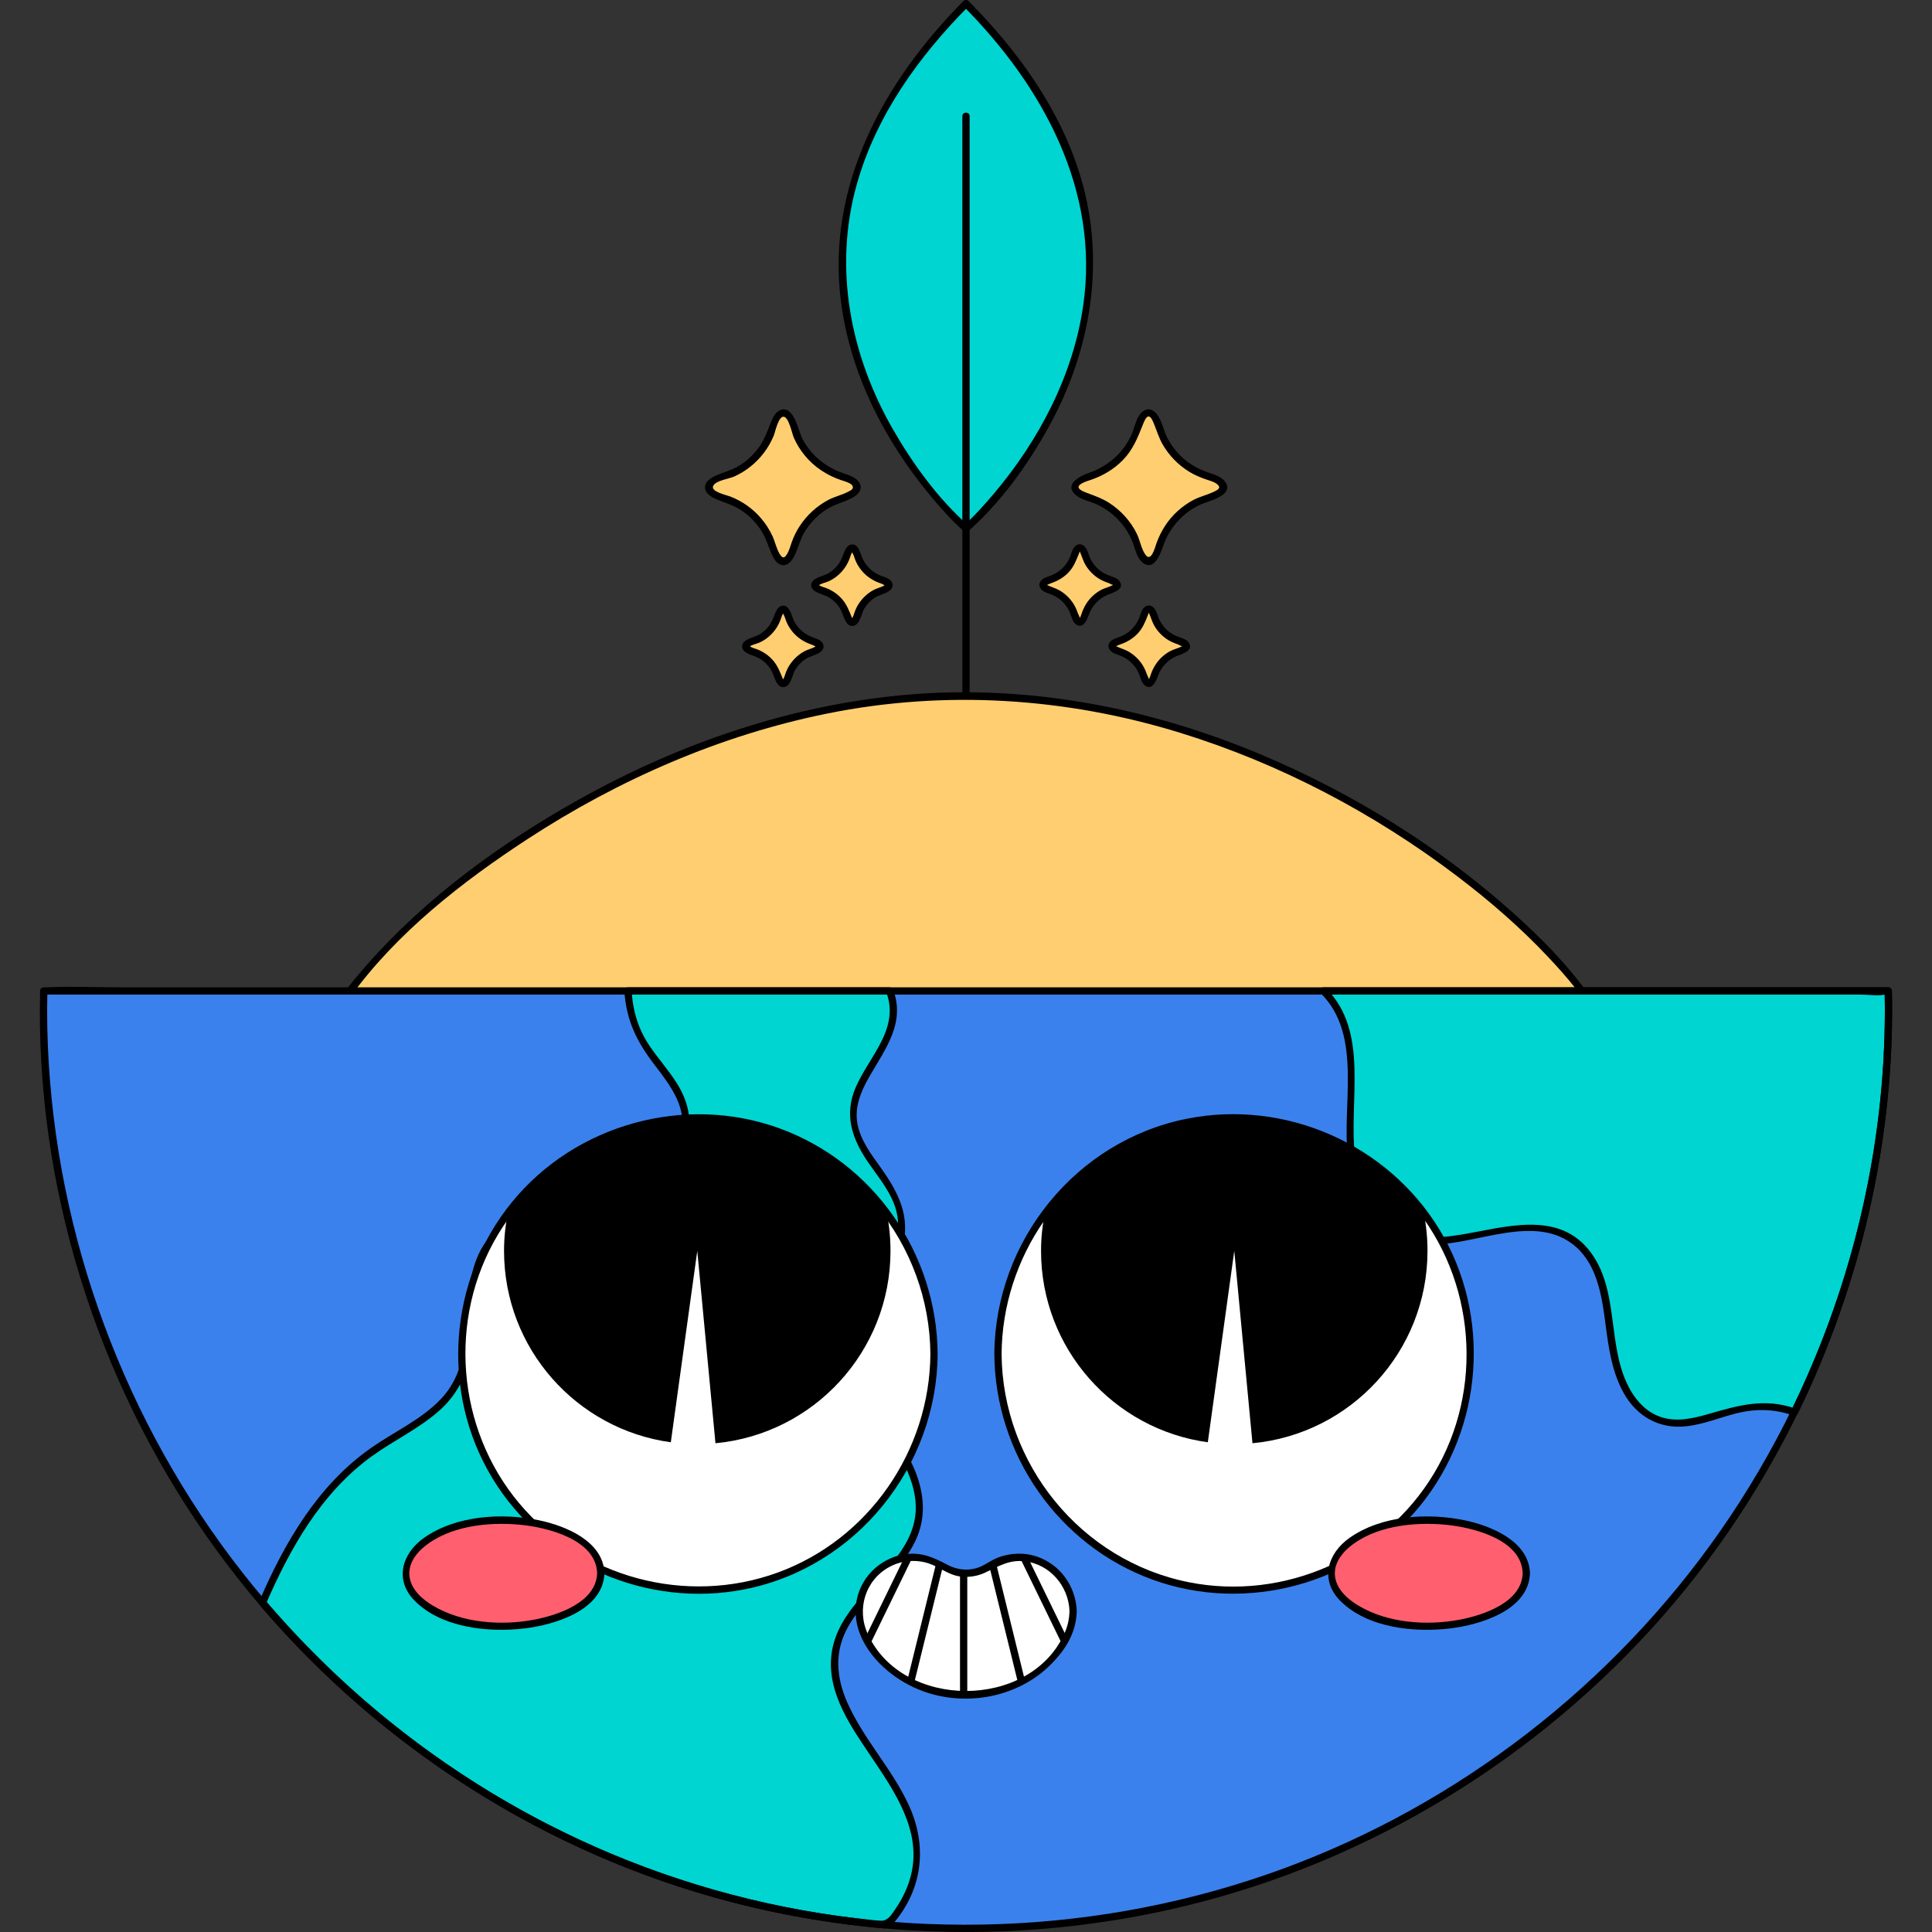 <svg id="Capa_2" enable-background="new 0 0 453.543 453.543" viewBox="0 0 453.543 453.543" xmlns="http://www.w3.org/2000/svg"><rect x="0" y="0" width="453.543" height="453.543" fill="#333333" stroke="none"/><g><path d="m226.769.855c-65.42 65.42 0 123.172 0 123.172s65.421-57.752 0-123.172z" fill="#00d5d2"/><path d="m226.166.252c-18.603 18.748-32.169 43.196-28.775 70.325 2.127 17.003 10.228 32.821 21.105 45.888 2.377 2.856 4.883 5.697 7.671 8.165.361.319.842.321 1.205 0 7.574-6.705 13.838-15.436 18.717-24.222 9.994-17.996 13.581-38.965 7.576-58.906-4.782-15.883-14.723-29.589-26.294-41.249-.773-.779-1.978.425-1.205 1.205 18.55 18.693 32.001 43.126 28.136 70.16-2.342 16.377-10.341 31.657-20.939 44.207-2.241 2.653-4.592 5.294-7.197 7.601h1.205c-7.089-6.277-12.971-14.352-17.673-22.503-10.058-17.44-14.078-37.865-8.606-57.508 4.515-16.207 14.558-30.145 26.279-41.957.773-.78-.431-1.985-1.205-1.206z"/><path d="m227.621 166.67c0-15.707 0-31.413 0-47.12 0-25.027 0-50.054 0-75.082 0-5.734 0-11.468 0-17.203 0-1.096-1.704-1.098-1.704 0v47.12 75.081 17.203c0 1.097 1.704 1.099 1.704.001z"/><path d="m377.445 245.176c0 15.725-67.46 28.473-150.676 28.473s-150.677-12.747-150.677-28.473c0-15.725 67.46-81.837 150.676-81.837s150.677 66.112 150.677 81.837z" fill="#ffce71"/><path d="m376.593 245.176c-.094 4.925-6.483 8.021-10.223 9.797-8.249 3.918-17.347 6.163-26.233 8.089-28.217 6.115-57.367 8.28-86.166 9.273-33.3 1.148-66.785.392-99.936-3.068-13.163-1.374-26.31-3.181-39.265-5.912-9.077-1.914-18.339-4.149-26.812-8.014-3.812-1.739-10.338-4.706-10.978-9.534-.538-4.064 3.078-8.733 5.267-11.775 10.802-15.004 26.316-27.087 41.656-37.097 21.376-13.948 45.258-24.374 70.323-29.435 27.654-5.583 56.051-3.752 82.963 4.569 23.35 7.22 45.397 18.844 64.859 33.601 7.586 5.752 14.829 12.029 21.36 18.964 4.364 4.635 8.748 9.666 11.609 15.405.79 1.583 1.549 3.34 1.576 5.137.017 1.095 1.72 1.099 1.704 0-.068-4.528-3.327-8.994-5.88-12.477-4.859-6.627-10.697-12.535-16.792-18.022-17.492-15.749-37.929-28.435-59.607-37.548-26.246-11.034-54.836-16.525-83.302-14.02-26.998 2.376-53.166 11.36-76.756 24.544-18.285 10.219-35.938 23.03-49.821 38.835-3.873 4.409-7.93 9.301-10.052 14.851-1.528 3.998-.593 7.392 2.572 10.278 5.155 4.699 12.495 7.115 19.02 9.146 11.144 3.469 22.698 5.632 34.22 7.392 32.612 4.981 65.8 6.495 98.758 6.338 32.216-.154 64.688-1.87 96.496-7.222 10.904-1.835 21.869-4.058 32.332-7.7 5.769-2.008 12.701-4.494 16.742-9.354 1.202-1.446 2.033-3.133 2.069-5.039.022-1.098-1.682-1.098-1.703-.002z"/><path d="m10.269 232.627c-.018 1.168-.089 2.324-.089 3.497 0 119.618 96.97 216.588 216.589 216.588 119.618 0 216.587-96.97 216.587-216.588 0-1.173-.07-2.329-.088-3.497z" fill="#3b81ed"/><path d="m201.72 315.589c.862-10.778 11.696-19.754 9.783-30.395-1.544-8.585-11.067-14.515-11.262-23.235-.202-8.949 9.62-15.714 9.582-24.665-.007-1.663-.362-3.216-.965-4.667h-61.442c.166 2.841.536 5.633 1.546 8.243 3.083 7.969 11.86 13.659 12.095 22.2.271 9.823-10.761 15.797-20.367 17.869s-20.758 3.381-26.26 11.523c-6.176 9.138-1.792 22.229-6.958 31.974-4.051 7.643-12.798 11.228-19.894 16.175-12.282 8.562-19.95 21.665-25.95 35.637 35.981 42.364 87.965 70.699 146.615 75.669 4.562-4.928 7.432-11.184 7.033-17.845-1.059-17.657-23.329-31.072-18.748-48.157 3.018-11.254 16.818-17.353 19.006-28.798 2.798-14.637-15.002-26.675-13.814-41.528z" fill="#00d5d2"/><path d="m310.7 232.627c.323.335.668.642.97 1.004 6.451 7.751 5.516 18.984 5.223 29.065-.294 10.08 1.494 21.99 10.423 26.677 12.75 6.694 30.289-6.568 42.034 1.766 6.702 4.755 7.694 14.088 8.721 22.241 1.026 8.153 3.871 17.639 11.703 20.127 7.31 2.322 14.803-2.836 22.452-3.409 3.133-.235 6.159.318 9.041 1.401 14.139-28.779 22.091-61.145 22.091-95.374 0-1.171-.045-2.33-.064-3.497h-132.594z" fill="#00d5d2"/><path d="m9.418 232.627c-1.127 45.511 13.158 91.14 39.294 128.327 25.261 35.941 61.296 63.832 102.493 79.118 43.058 15.976 91.045 17.782 135.21 5.21 42.772-12.176 81.297-37.725 109.294-72.262 28.184-34.768 45.114-77.891 48.032-122.56.388-5.94.526-11.882.379-17.832-.011-.46-.381-.852-.852-.852-3.879 0-7.759 0-11.638 0-10.495 0-20.99 0-31.485 0-15.507 0-31.015 0-46.522 0-18.915 0-37.831 0-56.747 0-20.815 0-41.63 0-62.445 0-20.919 0-41.838 0-62.757 0-19.51 0-39.02 0-58.529 0-16.561 0-33.123 0-49.684 0-11.856 0-23.712 0-35.568 0-5.604 0-11.286-.274-16.885 0-.245.012-.493 0-.739 0-1.097 0-1.098 1.704 0 1.704h11.638 31.485 46.521 56.747 62.445 62.757 58.529 49.685 35.567 11.117c1.785 0 4.012.363 5.768 0 .225-.047.505 0 .739 0-.284-.284-.568-.568-.852-.852 1.111 44.987-12.926 90.01-38.634 126.855-25.155 36.053-61.334 64.057-102.615 79.208-42.608 15.638-89.942 17.373-133.593 4.947-42.27-12.033-80.291-37.214-108.072-71.246-28.326-34.702-45.292-78.011-48.051-122.723-.351-5.679-.469-11.355-.328-17.042.027-1.097-1.677-1.096-1.704 0z"/><path d="m202.572 315.589c.855-8.34 6.92-14.759 9.207-22.629 2.111-7.266-.86-13.007-5.007-18.825-2.226-3.123-4.71-6.369-5.465-10.218-.791-4.036.836-7.808 2.813-11.234 3.692-6.402 8.459-12.557 5.56-20.282-.134-.356-.423-.625-.822-.625-17.925 0-35.85 0-53.775 0-2.556 0-5.111 0-7.667 0-.438 0-.884.391-.852.852.478 6.962 2.907 11.89 7.087 17.343 3.735 4.874 8.142 10.502 5.987 17.033-1.997 6.053-8.418 9.668-14.068 11.667-5.784 2.047-11.978 2.58-17.853 4.32-5.173 1.532-10.281 3.949-13.564 8.395-3.68 4.983-4.112 11.298-4.457 17.268-.415 7.183-.981 14.333-6.215 19.798-4.635 4.838-10.904 7.631-16.332 11.422-12.519 8.745-20.31 22.195-26.255 35.943-.164.379-.138.715.133 1.032 30.133 35.335 71.225 60.627 116.512 71.102 5.87 1.358 11.797 2.469 17.759 3.33 2.484.359 4.973.677 7.468.953 1.516.167 3.04.356 4.563.454 1.577.102 1.642-.238 2.719-1.546 6.6-8.014 7.607-17.857 3.374-27.198-3.922-8.654-10.727-15.657-14.552-24.353-1.971-4.481-2.809-9.389-1.318-14.147 1.576-5.028 5.356-8.956 8.88-12.709 3.473-3.699 7.145-7.498 9.018-12.306 1.842-4.729 1.412-9.764-.363-14.443-3.844-10.136-13.202-18.91-12.515-30.397.065-1.095-1.638-1.091-1.704 0-.557 9.33 5.392 17.086 9.683 24.84 2.357 4.258 4.535 8.906 4.427 13.885-.113 5.199-2.925 9.567-6.225 13.373-5.608 6.467-12.952 12.389-13.645 21.553-.652 8.627 4.8 16.303 9.374 23.097 5.477 8.135 11.901 17.37 9.413 27.712-.679 2.823-1.929 5.483-3.556 7.881-.916 1.349-1.737 2.913-3.468 3.012-1.611.092-3.403-.33-5.014-.515-5.938-.68-11.847-1.615-17.707-2.79-22.511-4.513-44.254-12.663-64.19-24.048-21.866-12.486-41.395-28.793-57.728-47.945.044.344.089.688.134 1.032 5.694-13.169 13.062-26.237 24.913-34.812 5.196-3.76 11.128-6.486 15.931-10.79 4.647-4.164 6.896-9.402 7.66-15.52.846-6.779.02-14.165 3.052-20.488 3.083-6.429 9.682-9.281 16.216-10.974 10.363-2.684 23.908-3.527 29.941-13.949 3.031-5.236 1.862-11.042-1.243-15.938-1.84-2.901-4.132-5.483-6.092-8.3-2.853-4.102-4.131-8.291-4.473-13.28-.284.284-.568.568-.852.852h53.775 7.667c-.273-.208-.547-.417-.821-.625 3.24 8.634-3.899 14.993-7.114 22.305-2.901 6.599-.876 12.323 3.045 17.96 2.111 3.035 4.533 5.979 5.897 9.454 1.586 4.04 1.062 8.168-.484 12.125-2.762 7.069-7.717 13.131-8.513 20.891-.115 1.092 1.59 1.084 1.701.002z"/><path d="m310.098 233.229c9.947 9.935 4.722 26.385 6.377 38.788 1.43 10.716 7.459 19.907 19.126 20.165 10.763.238 25.048-7.7 34.373.534 5.085 4.49 6.114 11.91 6.942 18.268.715 5.495 1.497 11.084 4.235 16.004 3.088 5.548 8.414 8.567 14.804 7.826 3.787-.439 7.358-1.867 11.016-2.857 4.818-1.304 9.328-1.31 14.068.363.331.117.806-.073.962-.391 15.041-30.791 22.843-65.008 22.142-99.301-.009-.46-.383-.852-.852-.852-14.944 0-29.887 0-44.831 0-23.806 0-47.612 0-71.418 0-5.448 0-10.895 0-16.343 0-1.096 0-1.098 1.704 0 1.704h44.831 71.419 16.343c-.284-.284-.568-.568-.852-.852.694 33.987-7.001 67.92-21.91 98.441.321-.13.642-.261.962-.392-7.233-2.553-13.325-.787-20.398 1.259-3.583 1.037-7.425 1.934-11.095.749-3.173-1.025-5.545-3.402-7.192-6.237-5.93-10.204-2.242-23.94-10.034-33.278-7.414-8.884-19.539-5.075-29.216-3.426-5.713.973-12.014 1.487-17.097-1.863-5.501-3.625-7.629-10.417-8.38-16.642-1.539-12.759 3.479-28.971-6.777-39.214-.777-.776-1.982.428-1.205 1.204z"/><ellipse cx="163.789" cy="317.851" fill="#fff" rx="55.476" ry="55.476" transform="matrix(.995 -.099 .099 .995 -30.523 17.686)"/><ellipse cx="289.749" cy="317.851" fill="#fff" rx="55.476" ry="55.476" transform="matrix(.987 -.16 .16 .987 -47.173 50.517)"/><path d="m218.413 317.851c-.16 22.701-14.443 43.529-35.887 51.328-21.424 7.793-45.961 1.18-60.617-16.252-14.775-17.574-16.812-43.375-5.034-63.074 11.734-19.626 35.14-30.058 57.584-25.587 25.388 5.057 43.773 27.824 43.954 53.585.008 1.096 1.712 1.098 1.704 0-.166-23.5-14.975-44.911-37.138-52.972-22.189-8.07-47.808-.997-62.747 17.26-14.941 18.259-16.896 44.687-4.634 64.887 12.211 20.115 36.243 30.648 59.315 26.052 26.119-5.203 45.017-28.755 45.204-55.227.008-1.097-1.696-1.098-1.704 0z"/><path d="m233.421 317.851c.165 23.5 14.974 44.91 37.138 52.972 22.189 8.07 47.808.996 62.747-17.26 14.941-18.259 16.895-44.687 4.633-64.887-12.21-20.115-36.242-30.648-59.315-26.052-26.119 5.202-45.017 28.755-45.203 55.227-.008 1.096 1.696 1.098 1.704 0 .16-22.701 14.443-43.529 35.887-51.329 21.425-7.792 45.961-1.18 60.617 16.252 14.776 17.574 16.812 43.375 5.034 63.074-11.734 19.626-35.139 30.058-57.584 25.587-25.388-5.057-43.772-27.824-43.953-53.584-.009-1.096-1.713-1.099-1.705 0z"/><path d="m251.917 378.114c-.093-6.524-5.407-12.113-11.919-12.512-2.896-.177-5.598.615-7.813 2.083-3.31 2.194-7.521 2.194-10.831 0-2.216-1.469-4.919-2.261-7.815-2.083-6.512.4-11.826 5.99-11.919 12.513-.03 2.145.478 4.166 1.387 5.948l-.006.002s6.251 13.805 23.767 13.805c17.517 0 23.767-13.805 23.767-13.805l-.004-.002c.908-1.783 1.416-3.804 1.386-5.949z" fill="#fff"/><path d="m225.366 369.311v28.56c0 1.096 1.704 1.098 1.704 0 0-9.52 0-19.04 0-28.56-.001-1.096-1.704-1.098-1.704 0z"/><path d="m232.246 367.663c1.94 7.887 3.881 15.773 5.821 23.66.273 1.109.546 2.217.818 3.326.262 1.064 1.906.613 1.643-.453-1.941-7.887-3.881-15.773-5.821-23.66-.272-1.109-.545-2.217-.818-3.326-.262-1.064-1.905-.613-1.643.453z"/><path d="m239.733 366.286c2.751 5.649 5.501 11.297 8.252 16.945.395.811.79 1.621 1.184 2.432.48.986 1.95.123 1.471-.86-2.751-5.648-5.501-11.297-8.252-16.945-.394-.811-.789-1.621-1.184-2.432-.479-.986-1.949-.123-1.471.86z"/><path d="m219.708 367.21c-1.937 7.873-3.874 15.745-5.811 23.618-.272 1.107-.545 2.213-.816 3.32-.262 1.065 1.38 1.519 1.643.453 1.937-7.872 3.874-15.745 5.811-23.618.272-1.107.544-2.213.816-3.32.262-1.065-1.38-1.519-1.643-.453z"/><path d="m212.253 365.712c-2.71 5.565-5.42 11.13-8.13 16.695-.389.799-.778 1.597-1.167 2.396-.478.982.991 1.847 1.471.86 2.71-5.565 5.42-11.13 8.13-16.695.389-.799.778-1.597 1.167-2.396.479-.982-.99-1.847-1.471-.86z"/><path d="m252.769 378.114c-.242-5.67-3.786-10.734-9.194-12.648-3.059-1.083-6.502-.955-9.5.266-1.706.695-3.133 1.918-4.923 2.418-2.266.633-4.632.304-6.695-.791-3.138-1.667-5.933-2.96-9.611-2.547-2.7.303-5.251 1.453-7.305 3.226-4.826 4.165-5.93 10.774-3.27 16.455.17-.417.339-.834.509-1.252l-.006.002c-.55.207-.754.719-.509 1.251 2.677 5.829 8.545 10.392 14.438 12.535 10.2 3.71 22.412 1.409 30.074-6.385 1.745-1.775 3.445-3.868 4.493-6.15.184-.399.136-.94-.306-1.166l-.004-.002c.102.389.204.777.306 1.166.963-2.055 1.455-4.111 1.503-6.378.024-1.097-1.68-1.097-1.704 0-.043 1.995-.427 3.72-1.27 5.519-.187.398-.134.941.306 1.166l.004.002c-.102-.389-.204-.777-.306-1.166-8.158 17.77-37.904 17.77-46.063 0-.17.417-.339.834-.509 1.252l.006-.002c.547-.206.758-.721.509-1.251-2.711-5.79-.655-12.684 5.032-15.781 2.772-1.51 6.075-1.824 9.09-.884 2.683.837 4.684 2.746 7.551 3.119 1.984.258 4.017-.059 5.831-.905 3.177-1.483 5.616-3.086 9.326-2.661 5.88.673 10.245 5.79 10.493 11.594.047 1.09 1.751 1.096 1.704-.002z"/><path d="m141.035 369.311c0 6.856-10.254 12.414-22.903 12.414-12.648 0-22.903-5.558-22.903-12.414s10.254-12.414 22.903-12.414c12.648 0 22.903 5.558 22.903 12.414z" fill="#ff5f6e"/><ellipse cx="335.406" cy="369.311" fill="#ff5f6e" rx="22.903" ry="12.414"/><path d="m140.183 369.311c-.214 6.862-9.259 9.866-14.755 10.907-7.756 1.469-16.916.828-23.817-3.297-2.424-1.449-4.937-3.632-5.442-6.567-.482-2.798 1.123-5.298 3.172-7.047 5.962-5.089 15.159-6.071 22.657-5.382 6.205.57 17.935 3.368 18.185 11.386.034 1.094 1.738 1.099 1.704 0-.233-7.497-9.111-11.117-15.304-12.411-8.711-1.82-19.505-1.17-27.011 4.09-5.26 3.686-7.049 9.966-2.18 14.841 6.329 6.336 17.312 7.453 25.727 6.449 6.988-.833 18.496-4.211 18.769-12.969.032-1.097-1.672-1.096-1.705 0z"/><path d="m357.457 369.311c-.214 6.862-9.258 9.866-14.754 10.907-7.757 1.469-16.916.828-23.817-3.297-2.424-1.449-4.937-3.632-5.442-6.567-.481-2.798 1.124-5.298 3.172-7.047 5.962-5.089 15.159-6.071 22.657-5.382 6.205.57 17.934 3.368 18.184 11.386.034 1.094 1.738 1.099 1.704 0-.233-7.497-9.111-11.117-15.304-12.411-8.711-1.82-19.505-1.17-27.011 4.09-5.26 3.686-7.05 9.966-2.18 14.841 6.329 6.336 17.312 7.453 25.727 6.449 6.988-.833 18.496-4.211 18.768-12.969.034-1.097-1.67-1.096-1.704 0z"/><path d="m208.125 284.507c-10.124-13.44-26.214-22.132-44.336-22.132-18.279 0-34.489 8.844-44.595 22.482-.56 2.846-.869 5.783-.869 8.793 0 22.944 17.038 41.898 39.151 44.927l6.211-44.927 4.272 45.155c23.048-2.154 41.088-21.544 41.088-45.155 0-3.132-.318-6.19-.922-9.143z"/><path d="m334.188 284.507c-10.124-13.44-26.214-22.132-44.336-22.132-18.279 0-34.489 8.844-44.595 22.482-.56 2.846-.869 5.783-.869 8.793 0 22.944 17.038 41.898 39.151 44.927l6.211-44.927 4.272 45.155c23.048-2.154 41.088-21.544 41.088-45.155-.001-3.132-.318-6.19-.922-9.143z"/><path d="m255.801 111.848c5.36-1.713 9.623-5.933 11.285-11.309.704-2.275 1.587-3.63 2.546-3.63.946 0 1.816 1.316 2.516 3.532 1.699 5.391 5.947 9.681 11.353 11.331 2.319.707 3.701 1.599 3.701 2.568s-1.382 1.861-3.701 2.568c-5.407 1.65-9.655 5.94-11.354 11.332-.699 2.216-1.57 3.532-2.516 3.532-.959 0-1.842-1.354-2.546-3.63-1.662-5.376-5.925-9.596-11.285-11.309-2.174-.695-3.461-1.557-3.461-2.493 0-.935 1.288-1.798 3.462-2.492z" fill="#ffce71"/><path d="m256.027 112.669c2.859-.96 5.471-2.509 7.581-4.678 2.36-2.426 3.43-5.18 4.662-8.247.167-.415.71-1.989 1.362-1.984.641.005 1.165 1.5 1.336 1.915.651 1.589 1.115 3.182 1.983 4.681 1.501 2.593 3.647 4.803 6.198 6.375 1.301.802 2.684 1.37 4.126 1.861.782.267 1.666.479 2.336.983 1.236.931.317 1.421-.785 1.932-1.496.694-3.105 1.053-4.581 1.817-1.402.726-2.708 1.655-3.87 2.722-2.231 2.047-3.87 4.636-4.887 7.479-.353.984-1.251 4.597-2.605 2.677-.985-1.397-1.244-3.308-1.99-4.851-1.445-2.987-3.763-5.534-6.551-7.322-1.544-.989-3.182-1.576-4.885-2.213-.517-.194-2.265-.748-2.265-1.478-.001-.839 2.386-1.517 2.835-1.669 1.033-.35.59-1.997-.453-1.643-2.121.719-5.865 2.744-3.077 5.138 1.455 1.249 3.546 1.527 5.229 2.351 1.891.926 3.595 2.19 5.019 3.742 1.368 1.49 2.469 3.254 3.188 5.147.605 1.595.984 3.771 2.502 4.81 2.836 1.942 4.201-2.968 4.87-4.715 1.546-4.042 4.749-7.406 8.713-9.141 1.671-.731 7.795-2.067 5.619-5.221-.851-1.234-2.577-1.731-3.911-2.186-2.283-.78-4.361-1.878-6.148-3.523-1.432-1.318-2.624-2.869-3.525-4.595-.931-1.782-1.217-3.962-2.453-5.578-.79-1.033-1.991-1.593-3.165-.789-1.517 1.04-1.896 3.215-2.502 4.81-1.768 4.658-5.673 8.176-10.359 9.749-1.034.349-.59 1.995.453 1.644z"/><path d="m246.57 136.067c2.679-.856 4.811-2.967 5.642-5.654.352-1.138.794-1.815 1.273-1.815.473 0 .908.658 1.258 1.766.85 2.696 2.973 4.841 5.677 5.666 1.16.354 1.851.799 1.851 1.284s-.691.931-1.851 1.284c-2.703.825-4.827 2.97-5.677 5.666-.349 1.108-.785 1.766-1.258 1.766-.479 0-.921-.677-1.273-1.815-.831-2.688-2.963-4.798-5.642-5.654-1.087-.347-1.731-.779-1.731-1.246 0-.469.644-.901 1.731-1.248z" fill="#ffce71"/><path d="m246.797 136.889c1.499-.503 2.872-1.311 3.978-2.448 1.221-1.255 1.784-2.672 2.419-4.261l.292-.73.278.696c.331.81.571 1.627 1.013 2.391.786 1.358 1.916 2.517 3.252 3.34.681.419 1.411.717 2.165.974.32.109.755.42 1.066.449.29.027.074.186.152-.032l-.493.241c-.762.358-1.587.539-2.342.93-.732.379-1.414.871-2.021 1.428-1.17 1.074-2.02 2.438-2.554 3.927-.128.356-.22.728-.408 1.06l-.161.323c.2-.107.108.171.045-.147-.072-.363-.362-.804-.484-1.164-.145-.43-.313-.853-.511-1.262-.753-1.557-1.976-2.883-3.429-3.814-.803-.515-1.663-.806-2.544-1.149l-.51-.227-.309-.101c-.077.247.14-.014.215-.045.299-.124.579-.274.891-.379 1.033-.35.59-1.997-.453-1.643-.788.267-1.75.606-2.177 1.386-.374.683-.099 1.413.451 1.894.76.665 1.816.811 2.701 1.242.916.446 1.734 1.053 2.424 1.804.633.69 1.147 1.511 1.484 2.386.351.908.567 2.085 1.447 2.66 1.767 1.155 2.605-1.436 3.06-2.612.74-1.912 2.277-3.506 4.16-4.316 1.155-.497 4.235-1.257 2.963-3.193-.478-.728-1.434-1.024-2.21-1.289-1.068-.365-2.049-.882-2.886-1.652-.692-.637-1.261-1.378-1.696-2.211-.47-.9-.625-1.958-1.226-2.789-.517-.715-1.374-1.064-2.165-.547-.879.575-1.097 1.752-1.447 2.66-.841 2.181-2.682 3.838-4.882 4.577-1.035.347-.592 1.993.452 1.643z"/><path d="m262.786 150.443c2.679-.856 4.811-2.967 5.642-5.654.352-1.138.794-1.815 1.273-1.815.473 0 .908.658 1.258 1.766.85 2.696 2.973 4.841 5.677 5.666 1.159.354 1.85.799 1.85 1.284s-.691.93-1.85 1.284c-2.704.825-4.828 2.97-5.677 5.666-.349 1.108-.785 1.766-1.258 1.766-.479 0-.921-.677-1.273-1.815-.831-2.688-2.963-4.798-5.642-5.654-1.087-.347-1.731-.779-1.731-1.246 0-.47.644-.901 1.731-1.248z" fill="#ffce71"/><path d="m263.012 151.264c1.499-.503 2.872-1.311 3.978-2.448 1.221-1.255 1.784-2.672 2.419-4.261l.292-.73.278.696c.331.81.571 1.627 1.013 2.391.786 1.359 1.916 2.517 3.252 3.34.681.419 1.411.716 2.165.974.32.109.755.42 1.067.448.289.027.073.186.151-.032l-.493.241c-.762.358-1.587.539-2.341.93-.732.379-1.415.871-2.022 1.428-1.17 1.074-2.02 2.438-2.554 3.927-.128.356-.22.728-.408 1.06l-.161.323c.2-.107.108.171.045-.147-.072-.363-.362-.804-.484-1.164-.145-.43-.313-.853-.511-1.262-.753-1.557-1.976-2.883-3.429-3.814-.803-.515-1.663-.806-2.544-1.149l-.511-.227-.309-.101c-.077.247.14-.014.215-.045.301-.123.58-.272.892-.378 1.033-.35.59-1.996-.453-1.643-.789.267-1.751.606-2.177 1.386-.374.683-.099 1.413.451 1.894.76.665 1.816.811 2.701 1.242.916.447 1.734 1.053 2.424 1.804.633.69 1.147 1.511 1.484 2.386.351.908.567 2.085 1.447 2.66 1.767 1.155 2.605-1.436 3.06-2.612.74-1.912 2.278-3.506 4.161-4.316 1.154-.497 4.234-1.257 2.962-3.193-.478-.728-1.434-1.024-2.21-1.289-1.069-.365-2.05-.882-2.886-1.652-.692-.637-1.261-1.378-1.696-2.211-.47-.9-.625-1.958-1.226-2.789-.517-.715-1.374-1.064-2.165-.547-.879.575-1.097 1.752-1.447 2.66-.841 2.181-2.682 3.838-4.882 4.577-1.035.347-.591 1.994.452 1.643z"/><g><path d="m197.738 111.907c-5.361-1.713-9.623-5.933-11.286-11.309-.704-2.275-1.586-3.63-2.546-3.63-.945 0-1.816 1.316-2.515 3.532-1.699 5.391-5.947 9.681-11.354 11.331-2.318.707-3.701 1.599-3.701 2.568s1.383 1.861 3.701 2.568c5.407 1.65 9.655 5.94 11.354 11.332.699 2.216 1.57 3.532 2.515 3.532.96 0 1.842-1.354 2.546-3.63 1.663-5.376 5.925-9.596 11.286-11.309 2.174-.695 3.461-1.557 3.461-2.493 0-.935-1.288-1.798-3.461-2.492z" fill="#ffce71"/><path d="m197.964 111.085c-4.124-1.385-7.603-4.234-9.621-8.108-.883-1.695-1.961-7.988-5.171-6.703-1.156.463-1.774 1.805-2.205 2.882-.932 2.329-1.684 4.522-3.288 6.506-1.218 1.506-2.7 2.798-4.364 3.79-1.851 1.103-3.963 1.481-5.844 2.483-1.022.545-2.129 1.44-1.952 2.726.179 1.301 1.535 2.037 2.613 2.51 1.981.868 3.989 1.372 5.823 2.578 1.906 1.254 3.543 2.923 4.77 4.846 1.064 1.666 1.571 3.455 2.329 5.251.497 1.179 1.346 2.837 2.853 2.837 1.155 0 1.947-1.039 2.448-1.956 1.011-1.85 1.385-3.954 2.48-5.783 1.295-2.163 3.098-4.025 5.223-5.383 1.923-1.229 4.15-1.653 6.111-2.753 1.043-.586 2.145-1.558 1.821-2.888-.407-1.663-2.63-2.361-4.026-2.835-1.04-.353-1.488 1.292-.453 1.643.587.199 2.227.625 2.594 1.286.423.764-.351 1.081-1.011 1.43-1.459.771-3.119 1.113-4.592 1.887-2.717 1.427-5.048 3.558-6.738 6.118-.781 1.185-1.409 2.465-1.889 3.801-.315.876-.542 1.796-.992 2.618-.595 1.085-1.093 1.42-1.818.235-.814-1.331-1.112-2.958-1.774-4.372-.674-1.441-1.547-2.773-2.569-3.99-1.933-2.304-4.45-4.084-7.251-5.172-.957-.372-4.839-1.171-4.005-2.587.709-1.205 3.671-1.57 4.914-2.127 2.74-1.228 5.135-3.163 6.948-5.553.921-1.214 1.678-2.526 2.272-3.929.368-.869 1.095-4.542 2.306-4.552 1.255-.01 2.023 3.949 2.427 4.877.665 1.531 1.542 2.946 2.6 4.236 2.242 2.734 5.24 4.675 8.577 5.796 1.043.348 1.489-1.297.454-1.645z"/><path d="m206.968 136.126c-2.68-.856-4.811-2.967-5.643-5.654-.352-1.138-.793-1.815-1.273-1.815-.473 0-.908.658-1.258 1.766-.849 2.696-2.973 4.841-5.677 5.666-1.159.354-1.85.799-1.85 1.284s.691.931 1.85 1.284c2.703.825 4.828 2.97 5.677 5.666.349 1.108.785 1.766 1.258 1.766.48 0 .921-.677 1.273-1.815.831-2.688 2.963-4.798 5.643-5.654 1.087-.347 1.73-.779 1.73-1.246 0-.469-.644-.9-1.73-1.248z" fill="#ffce71"/><path d="m207.194 135.305c-1.96-.658-3.598-2.02-4.556-3.858-.595-1.142-1.08-4.253-3.067-3.547-.74.263-1.131 1.057-1.4 1.738-.432 1.094-.788 2.13-1.535 3.065-.582.728-1.296 1.352-2.095 1.828-.925.551-1.981.74-2.922 1.242-.649.346-1.271.935-1.187 1.731.092.871.887 1.352 1.62 1.666.962.411 1.923.663 2.81 1.246.89.586 1.659 1.372 2.232 2.27.533.835.778 1.728 1.164 2.626.322.75.866 1.63 1.794 1.63 1.823 0 2.12-2.892 2.831-4.08.61-1.019 1.458-1.899 2.459-2.539.962-.615 2.073-.825 3.055-1.377.69-.387 1.332-1.07 1.107-1.925-.263-1-1.445-1.423-2.31-1.716-1.04-.353-1.488 1.292-.453 1.643.418.142.727.35 1.109.534v-.218l-.419.264c-.733.379-1.559.556-2.296.943-1.423.747-2.638 1.873-3.521 3.212-.411.623-.735 1.3-.988 2.002-.145.404-.247.828-.453 1.207l-.169.341c.194-.103.1.03-.004-.223-.631-1.519-1.162-2.985-2.238-4.267-1.015-1.209-2.345-2.128-3.814-2.696-.39-.151-.804-.247-1.188-.413l-.555-.299c-.234-.052.042.032-.072.13.63-.539 1.625-.66 2.371-.997 1.437-.648 2.681-1.673 3.627-2.929.46-.61.835-1.263 1.136-1.964.15-.351.271-.71.397-1.07.081-.229.158-.459.278-.671.05-.088.331-.371.109-.324-.169.036-.037-.069.007.147l.347.743c.166.448.3.898.493 1.337.349.8.812 1.531 1.367 2.204 1.17 1.422 2.74 2.424 4.476 3.007 1.042.35 1.489-1.295.453-1.643z"/><path d="m190.752 150.502c-2.68-.856-4.811-2.967-5.643-5.654-.352-1.138-.793-1.815-1.273-1.815-.473 0-.908.658-1.258 1.766-.849 2.696-2.973 4.841-5.677 5.666-1.159.354-1.85.8-1.85 1.284 0 .485.691.93 1.85 1.284 2.703.825 4.828 2.97 5.677 5.666.349 1.108.785 1.766 1.258 1.766.48 0 .921-.677 1.273-1.815.831-2.688 2.963-4.798 5.643-5.654 1.087-.347 1.73-.779 1.73-1.246.001-.47-.643-.901-1.73-1.248z" fill="#ffce71"/><path d="m190.979 149.68c-1.96-.658-3.598-2.02-4.556-3.858-.595-1.142-1.08-4.254-3.067-3.547-.74.263-1.131 1.057-1.4 1.739-.432 1.094-.788 2.13-1.535 3.065-.582.728-1.296 1.352-2.095 1.828-.925.551-1.981.74-2.922 1.242-.65.346-1.271.935-1.187 1.731.092.871.887 1.352 1.62 1.666.962.411 1.923.663 2.81 1.246.89.586 1.659 1.372 2.232 2.27.532.835.778 1.728 1.164 2.626.322.75.866 1.63 1.794 1.629 1.823 0 2.12-2.892 2.831-4.08.61-1.019 1.458-1.899 2.459-2.539.962-.615 2.073-.825 3.055-1.377.69-.387 1.332-1.07 1.107-1.925-.263-1-1.445-1.422-2.31-1.716-1.04-.353-1.488 1.292-.453 1.643.418.142.727.35 1.109.534v-.218l-.419.264c-.733.379-1.559.556-2.296.943-1.423.747-2.638 1.873-3.521 3.212-.411.623-.735 1.3-.988 2.002-.145.404-.247.828-.453 1.207l-.169.341c.194-.103.1.03-.004-.223-.631-1.519-1.162-2.985-2.238-4.267-1.015-1.209-2.345-2.127-3.814-2.696-.39-.151-.804-.247-1.189-.412l-.554-.3c-.234-.052.042.033-.072.13.63-.539 1.625-.66 2.371-.997 1.437-.648 2.681-1.673 3.627-2.929.46-.61.835-1.263 1.136-1.965.15-.351.271-.71.397-1.07.081-.229.158-.459.278-.671.05-.087.331-.371.109-.324-.169.036-.037-.069.007.147l.347.744c.166.448.3.898.493 1.337.349.8.812 1.531 1.367 2.204 1.17 1.422 2.74 2.424 4.476 3.007 1.042.35 1.488-1.295.453-1.643z"/></g></g></svg>